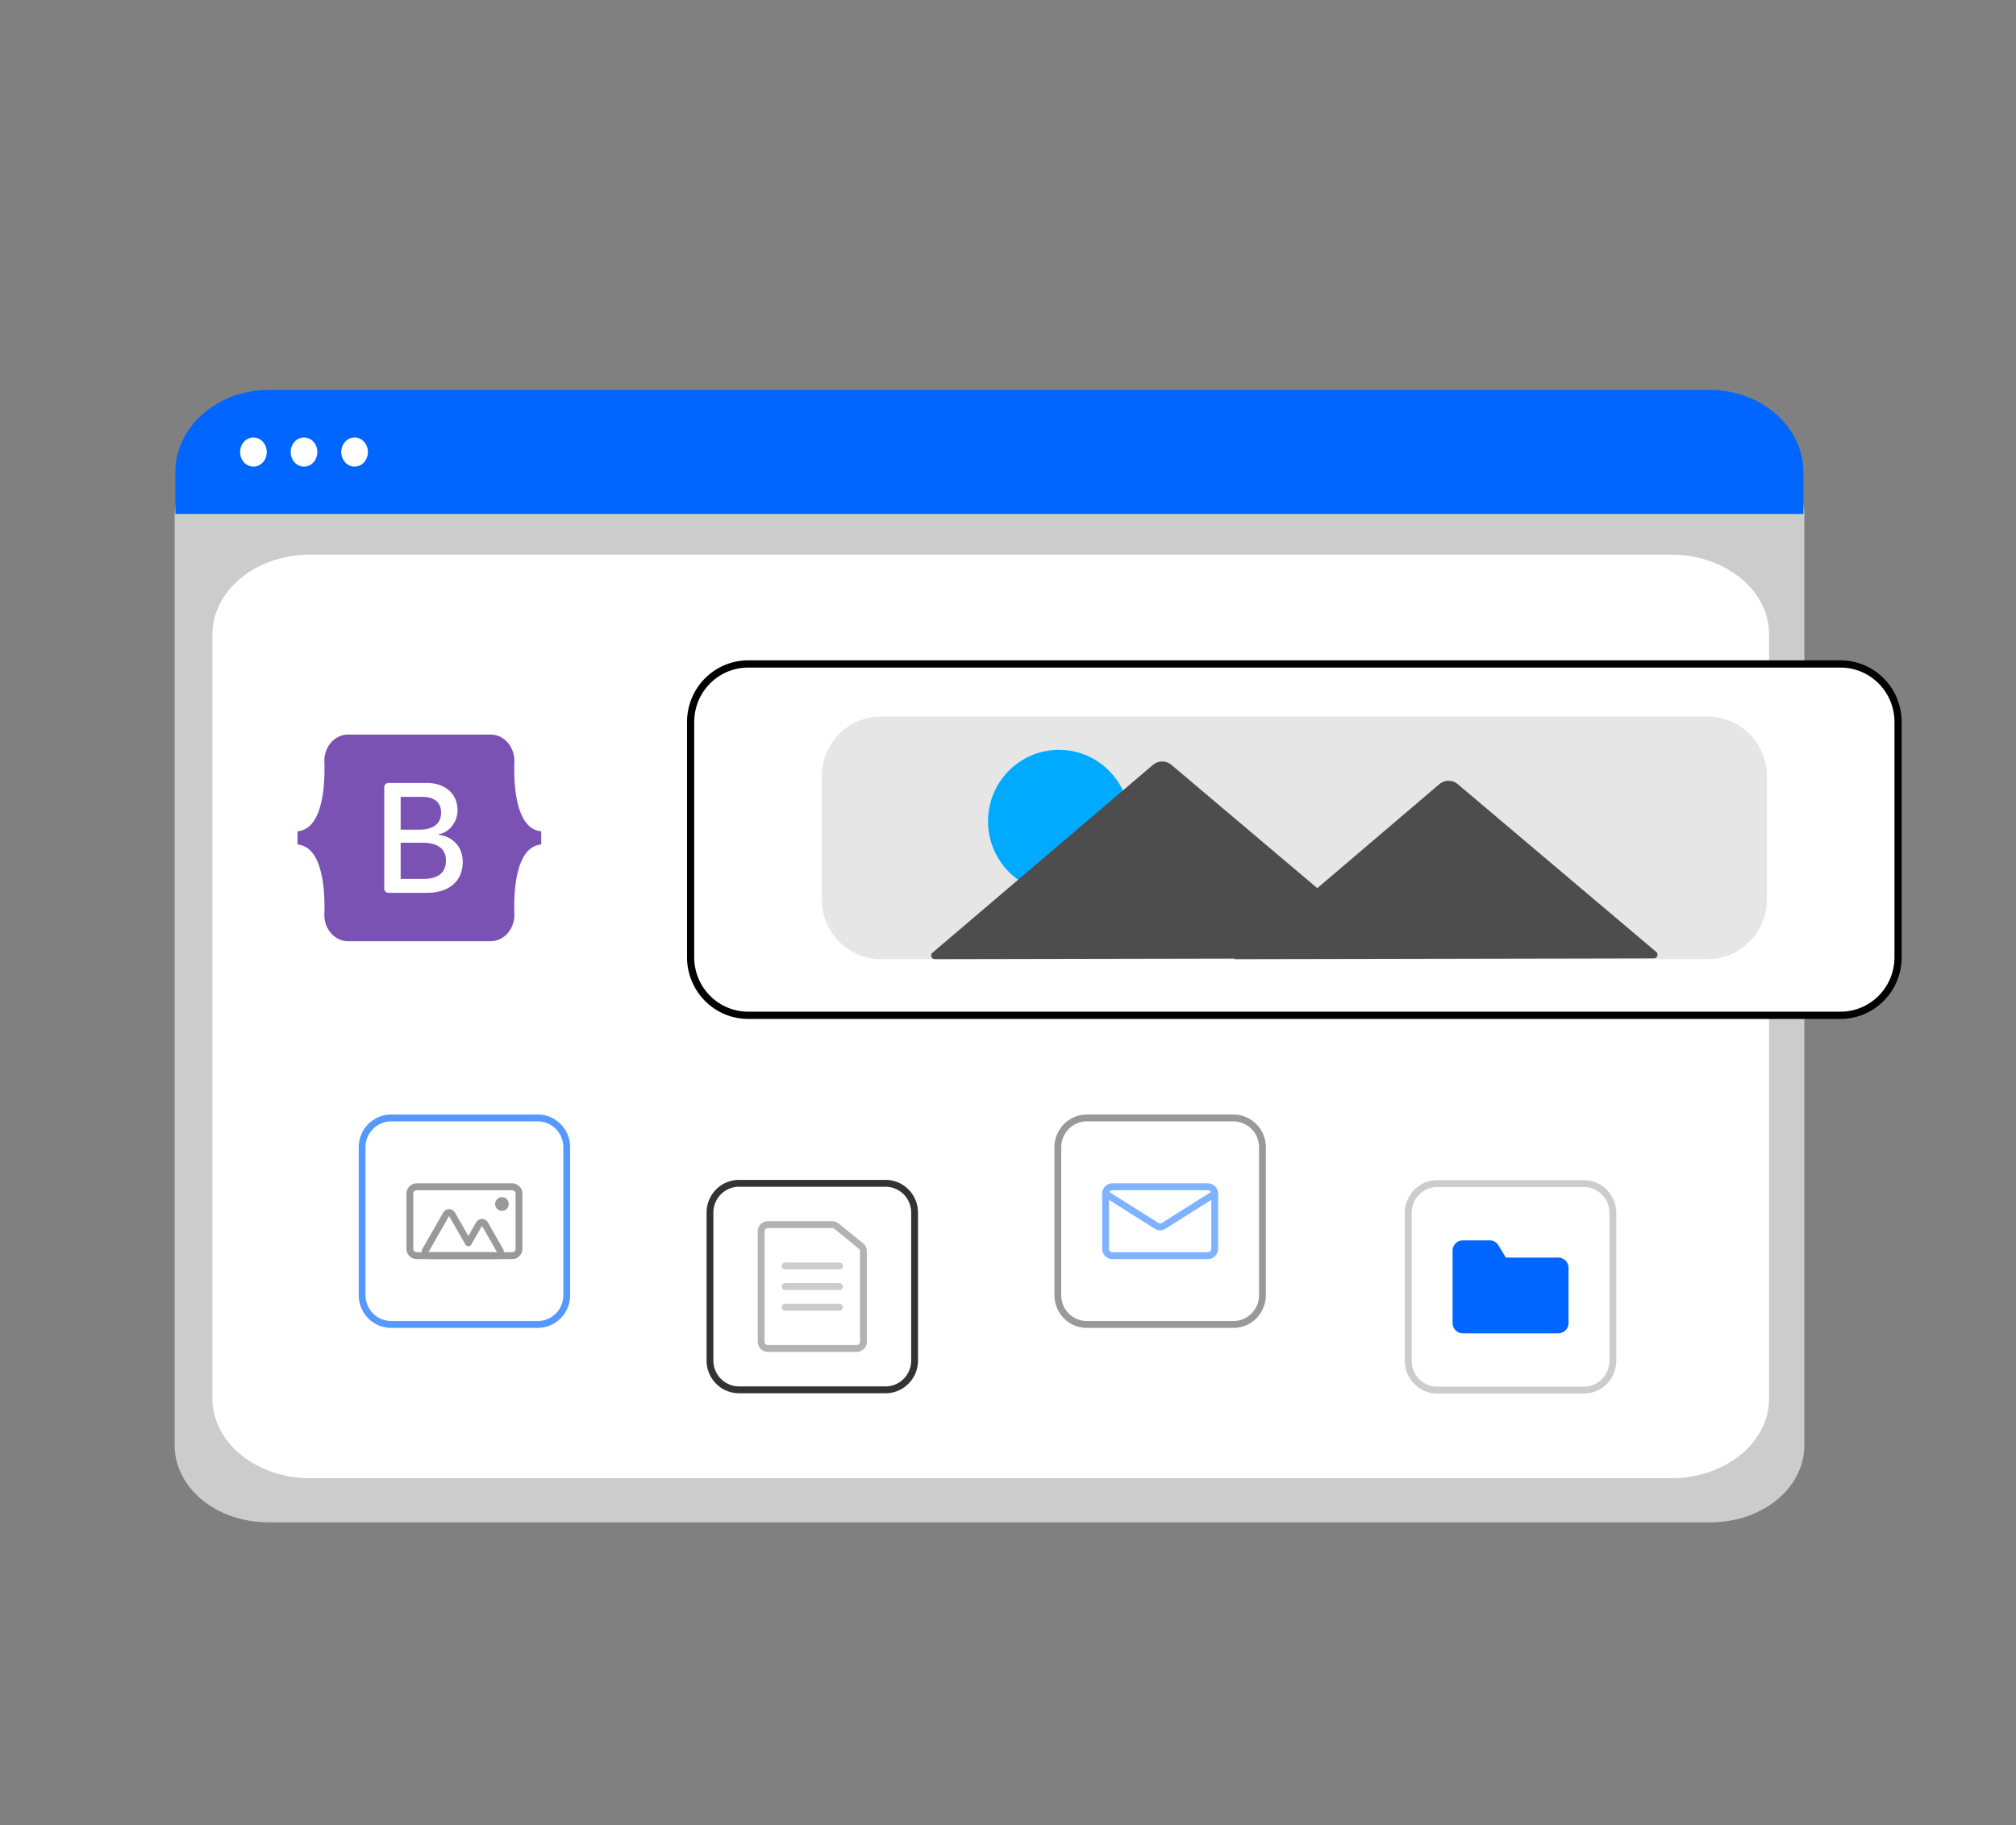 <svg xmlns="http://www.w3.org/2000/svg" xmlns:xlink="http://www.w3.org/1999/xlink" width="762" height="689.787" xmlns:v="https://vecta.io/nano"><rect width="100%" height="100%" fill="#808080" stroke="none"/><path d="M646.696 575.361H101.33a35.351 29.061 0 0 1-35.311-29.028V194.206a25.899 21.291 0 0 1 25.869-21.267h563.803a26.346 21.659 0 0 1 26.316 21.634v351.759a35.351 29.061 0 0 1-35.311 29.028z" fill="#ccc"/><path d="M117.233 558.695h514.499a36.941 30.101 0 0 0 36.942-30.101V239.724a36.941 30.101 0 0 0-36.942-30.101H117.233a36.941 30.101 0 0 0-36.942 30.101v288.871a36.941 30.101 0 0 0 36.942 30.101z" fill="#fff"/><path d="M681.649 194.235H66.272v-15.782a35.433 31.138 0 0 1 35.404-31.093h544.57a35.433 31.138 0 0 1 35.404 31.093z" fill="#06f"/><g fill="#fff"><ellipse cx="95.792" cy="170.851" rx="5.036" ry="5.508"/><ellipse cx="114.907" cy="170.851" rx="5.036" ry="5.508"/><ellipse cx="134.023" cy="170.851" rx="5.036" ry="5.508"/></g><path d="M334.738 526.585H279.31a12.26 12.371 0 0 1-12.246-12.357v-55.931a12.26 12.371 0 0 1 12.246-12.357h55.428a12.26 12.371 0 0 1 12.246 12.357v55.931a12.26 12.371 0 0 1-12.246 12.357zm-55.428-78.043a9.678 9.766 0 0 0-9.668 9.755v55.931a9.678 9.766 0 0 0 9.668 9.755h55.428a9.678 9.766 0 0 0 9.668-9.755v-55.931a9.678 9.766 0 0 0-9.668-9.755z" fill="#333"/><path d="M323.781 510.976h-33.515a3.871 3.906 0 0 1-3.867-3.902v-41.623a3.871 3.906 0 0 1 3.867-3.902h24.284a3.876 3.912 0 0 1 2.423.861l9.23 7.484a3.847 3.882 0 0 1 1.445 3.042v34.139a3.871 3.906 0 0 1-3.867 3.902zm-33.515-46.826a1.291 1.302 0 0 0-1.289 1.301v41.623a1.291 1.302 0 0 0 1.289 1.301h33.515a1.291 1.302 0 0 0 1.289-1.301v-34.139a1.282 1.294 0 0 0-.482-1.014l-9.231-7.485a1.292 1.303 0 0 0-.807-.286z" fill="#b3b3b3"/><g fill="#ccc"><use xlink:href="#B"/><use xlink:href="#B" y="7.804"/><use xlink:href="#B" y="15.609"/></g><use xlink:href="#C" fill="#999"/><g fill="#80b3ff"><use xlink:href="#D"/><path d="M438.505 464.989a3.872 3.907 0 0 1-2.049-.589l-19.259-12.145a1.289 1.301 0 0 1 1.367-2.206l19.259 12.145a1.296 1.308 0 0 0 1.366 0l19.257-12.145a1.289 1.301 0 0 1 1.367 2.206L440.555 464.4a3.873 3.908 0 0 1-2.051.589z"/></g><use xlink:href="#C" x="-262.962" fill="#59f"/><g fill="#999"><use xlink:href="#D" x="-262.962"/><path d="M187.869 475.865h-25.94a2.578 2.601 0 0 1-2.233-3.902l7.813-13.657a2.578 2.602 0 0 1 4.466 0l5.047 8.82 2.924-5.11a2.578 2.602 0 0 1 4.466 0l5.691 9.947a2.578 2.601 0 0 1-2.233 3.902zm0-2.601h0l-5.691-9.947-4.04 7.061a1.289 1.301 0 0 1-1.117.65h0a1.289 1.301 0 0 1-1.117-.65l-6.163-10.772-7.814 13.657z"/><ellipse ry="2.601" rx="2.578" cx="189.722" cy="455.054"/></g><path d="M695.692 384.419H282.774a22.437 22.613 0 0 1-22.412-22.588v-88.983a22.437 22.613 0 0 1 22.412-22.588h412.918a22.437 22.614 0 0 1 22.412 22.588v88.983a22.437 22.614 0 0 1-22.412 22.588z" fill="#fff"/><path d="M695.691 385.104H282.774a23.117 23.299 0 0 1-23.091-23.272v-88.983a23.117 23.299 0 0 1 23.091-23.272h412.918a23.117 23.299 0 0 1 23.091 23.272v88.983a23.117 23.299 0 0 1-23.091 23.272zm-412.918-132.79a20.397 20.558 0 0 0-20.374 20.534v88.983a20.397 20.558 0 0 0 20.374 20.534h412.918a20.397 20.558 0 0 0 20.374-20.534v-88.983a20.397 20.558 0 0 0-20.374-20.534z"/><path d="M645.435 362.516H333.03a22.437 22.613 0 0 1-22.412-22.588v-46.545a22.437 22.613 0 0 1 22.412-22.588h312.405a22.437 22.613 0 0 1 22.412 22.588v46.545a22.437 22.613 0 0 1-22.412 22.588z" fill="#e6e6e6"/><ellipse ry="27.013" rx="26.802" cx="400.258" cy="310.416" fill="#0af"/><path d="M626.021 359.79l-75.01-63.405a5.434 5.476 0 0 0-6.999.014l-46.11 39.282-55.127-46.597a5.433 5.475 0 0 0-6.998.014l-83.337 70.997a1.358 1.369 0 0 0 .879 2.414l113.35-.22-.267.227 158.749-.308a1.358 1.369 0 0 0 .87-2.418z" fill="#4d4d4d"/><path d="M598.67 526.69h-55.428a12.26 12.371 0 0 1-12.246-12.357v-55.931a12.26 12.371 0 0 1 12.246-12.357h55.428a12.26 12.371 0 0 1 12.246 12.357v55.931a12.26 12.371 0 0 1-12.246 12.357z" fill="#fff"/><use xlink:href="#C" x="132.451" y="24.811" fill="#ccc"/><path d="M589.003 503.928H552.91a3.871 3.906 0 0 1-3.867-3.902v-27.315a3.871 3.906 0 0 1 3.867-3.902h10.161a3.843 3.878 0 0 1 3.294 1.856l2.834 4.647h19.805a3.871 3.906 0 0 1 3.867 3.902v20.811a3.871 3.906 0 0 1-3.867 3.902z" fill="#06f"/><path fill-rule="evenodd" fill="#7952b3" d="M131.575 277.635c-5.257 0-9.147 4.896-8.973 10.206.167 5.101-.05 11.708-1.613 17.096-1.569 5.403-4.22 8.827-8.551 9.266v4.962c4.331.44 6.982 3.863 8.551 9.266 1.563 5.388 1.78 11.995 1.613 17.096-.174 5.309 3.716 10.206 8.974 10.206h53.869c5.257 0 9.147-4.896 8.972-10.206-.167-5.101.05-11.708 1.613-17.096 1.569-5.404 4.213-8.827 8.545-9.266v-4.962c-4.331-.44-6.976-3.863-8.545-9.266-1.563-5.387-1.78-11.995-1.613-17.096.174-5.309-3.715-10.206-8.972-10.206h-53.871zm43.329 48.074c0 7.311-5.125 11.745-13.631 11.745h-14.479a1.562 1.662 0 0 1-1.562-1.662v-38.218a1.562 1.662 0 0 1 1.562-1.662h14.396c7.092 0 11.747 4.088 11.747 10.364 0 4.405-3.131 8.348-7.12 9.039v.23c5.43.634 9.087 4.636 9.087 10.163zm-15.21-24.528h-8.256v12.408h6.953c5.375 0 8.339-2.303 8.339-6.42 0-3.858-2.549-5.988-7.037-5.988zm-8.256 17.331v13.674h8.559c5.597 0 8.561-2.389 8.561-6.88s-3.048-6.794-8.921-6.794h-8.2z"/><defs ><path id="B" d="M317.336 479.759h-20.624a1.289 1.301 0 0 1 0-2.601h20.624a1.289 1.301 0 0 1 0 2.601z"/><path id="C" d="M466.219 501.879h-55.428a12.26 12.371 0 0 1-12.246-12.357v-55.931a12.26 12.371 0 0 1 12.246-12.357h55.428a12.26 12.371 0 0 1 12.246 12.357v55.931a12.26 12.371 0 0 1-12.246 12.357zm-55.428-78.043a9.678 9.766 0 0 0-9.668 9.755v55.931a9.678 9.766 0 0 0 9.668 9.755h55.428a9.678 9.766 0 0 0 9.668-9.755v-55.931a9.678 9.766 0 0 0-9.668-9.755z"/><path id="D" d="M456.551 475.865h-36.093a3.871 3.906 0 0 1-3.867-3.902v-20.811a3.871 3.906 0 0 1 3.867-3.902h36.093a3.871 3.906 0 0 1 3.867 3.902v20.811a3.871 3.906 0 0 1-3.867 3.902zm-36.093-26.014a1.29 1.302 0 0 0-1.289 1.301v20.811a1.29 1.302 0 0 0 1.289 1.301h36.093a1.29 1.302 0 0 0 1.289-1.301v-20.811a1.29 1.302 0 0 0-1.289-1.301z"/></defs></svg>